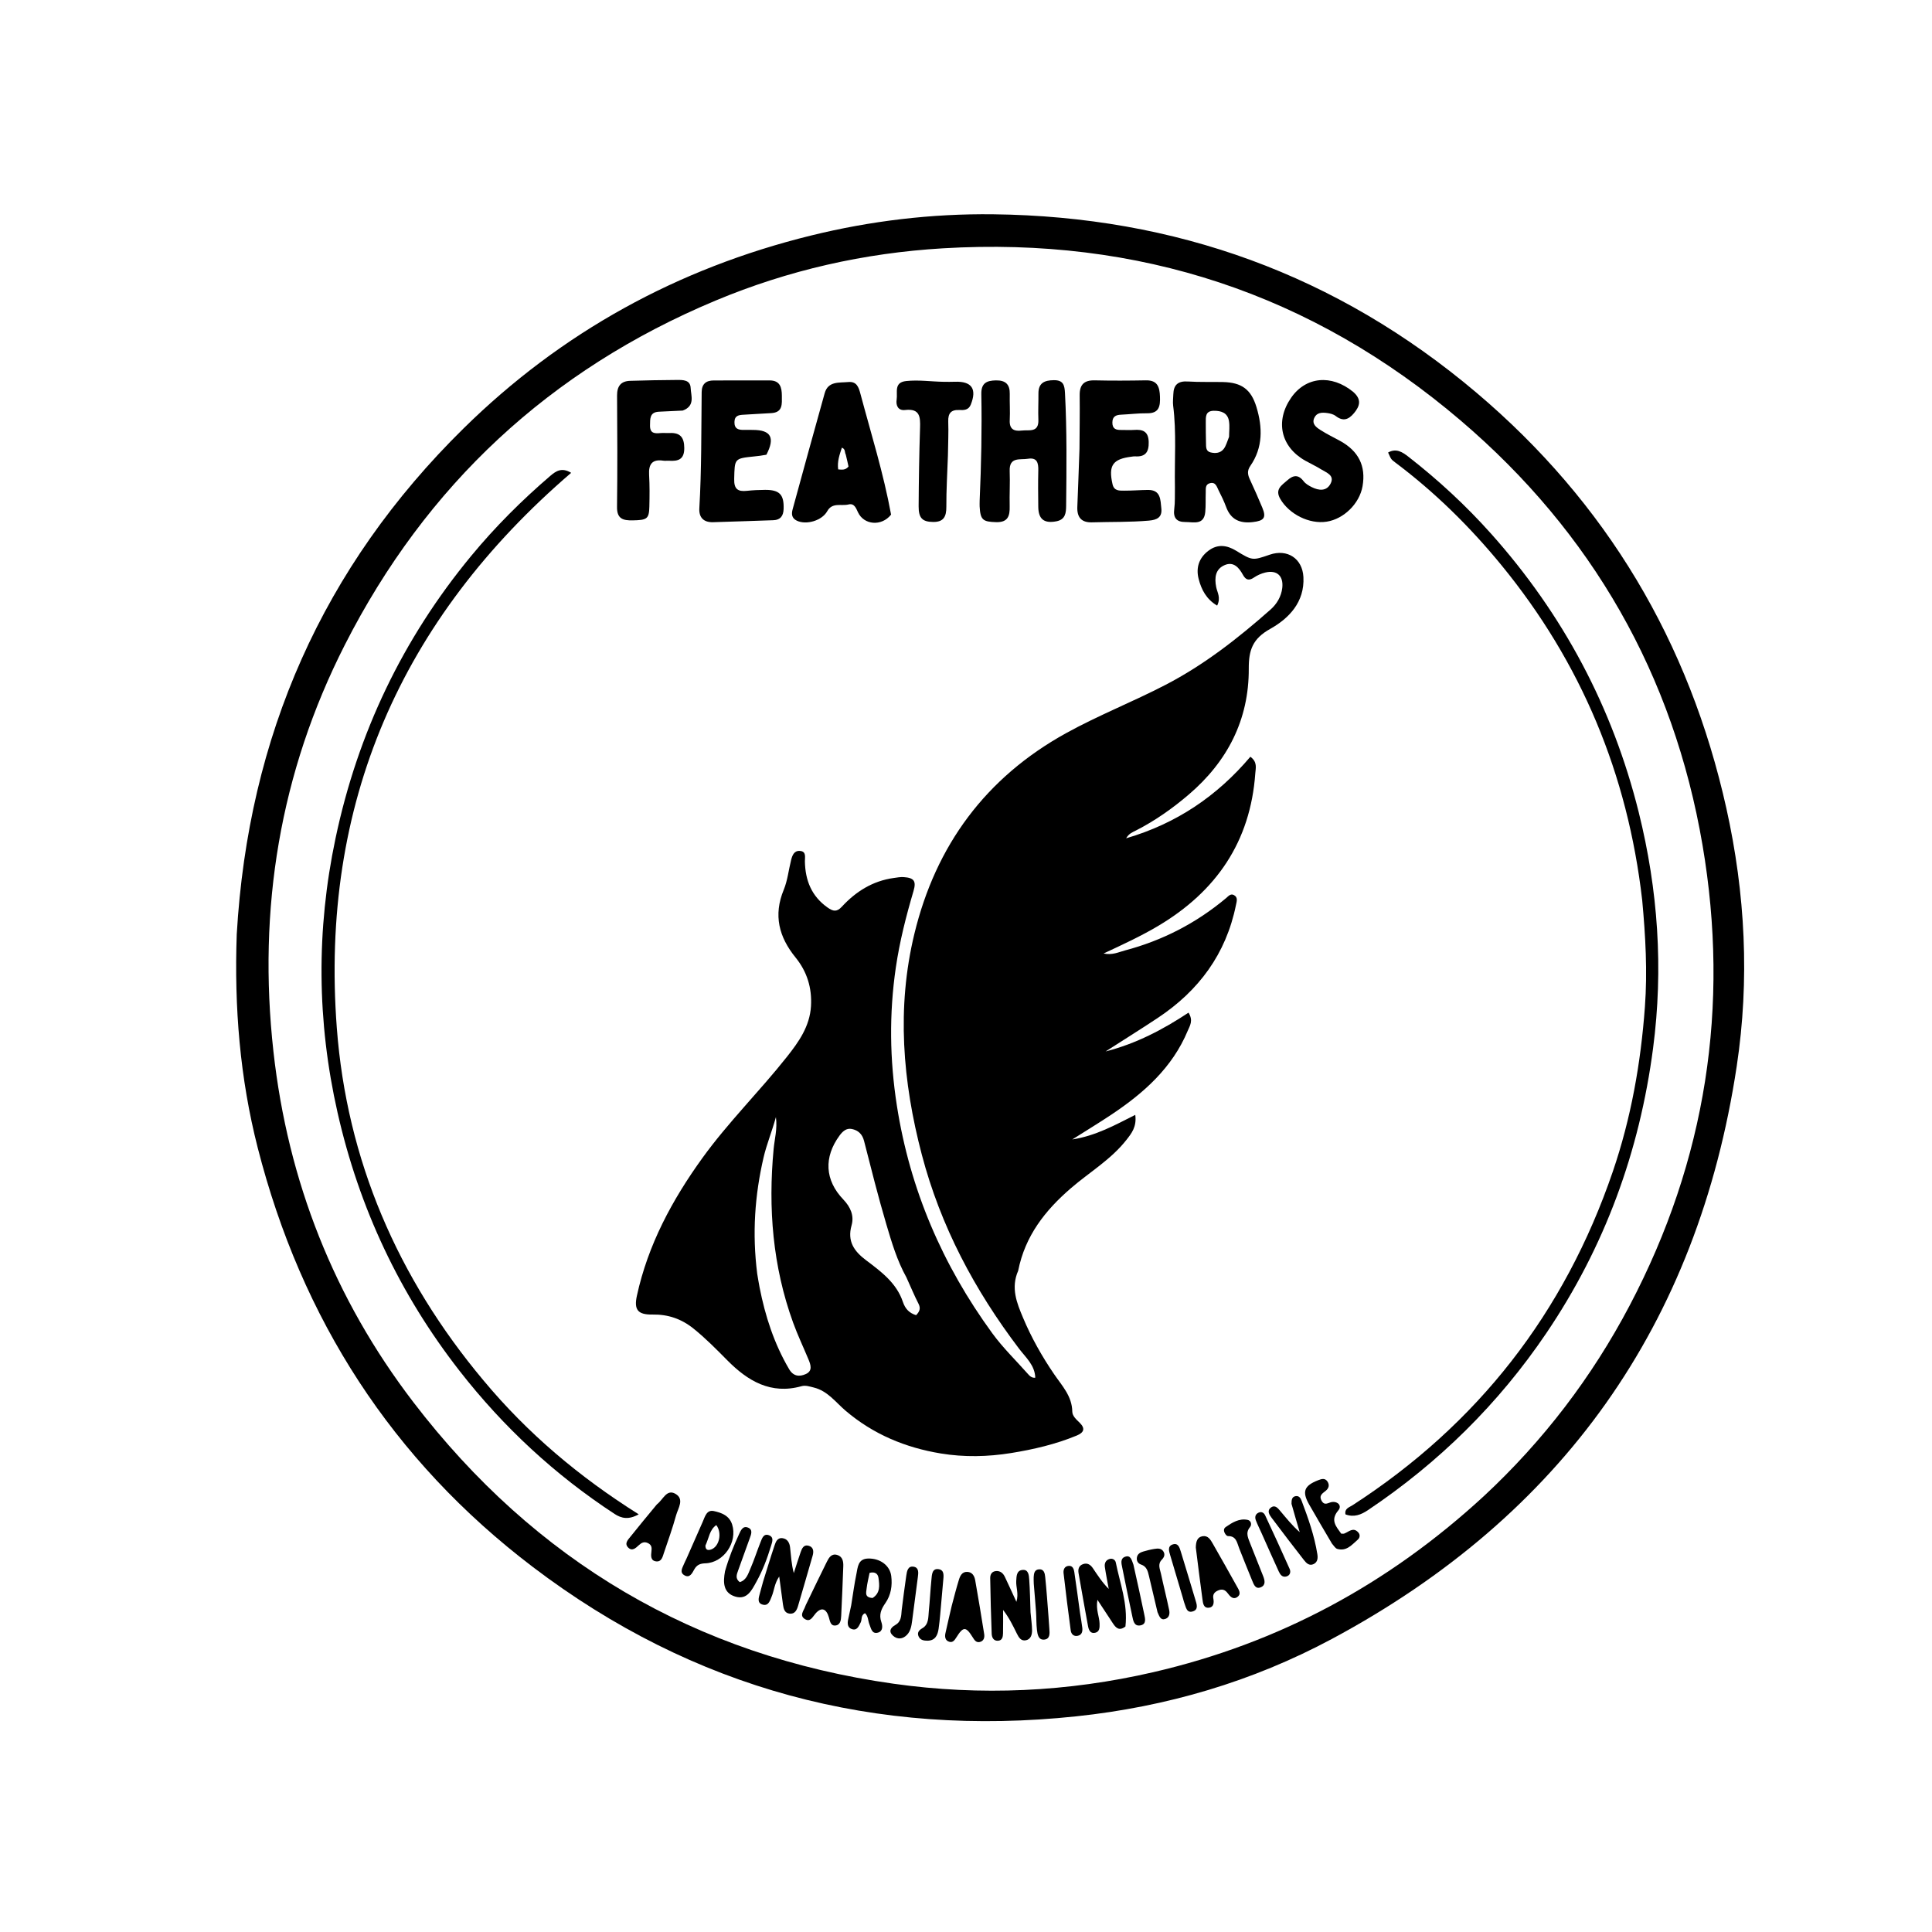 <svg version="1.1" id="Layer_1" xmlns="http://www.w3.org/2000/svg" xmlns:xlink="http://www.w3.org/1999/xlink" x="0px" y="0px"
	 width="100%" viewBox="0 0 848 848" enable-background="new 0 0 848 848" xml:space="preserve">
<path fill="#000000" opacity="1" stroke="none" 
	d="
M103.91,410.114 
	C108.964,323.112 141.623,248.882 203.492,188.016 
	C246.375,145.828 297.377,117.815 355.83,103.414 
	C382.153,96.929 408.874,93.734 435.951,94.054 
	C515.879,94.997 586.873,120.626 647.996,172.315 
	C705.154,220.652 741.516,281.813 757.746,354.806 
	C766.059,392.195 768.01,430.081 762.289,467.996 
	C745.172,581.429 685.597,665.221 584.622,719.355 
	C549.633,738.114 511.992,749.14 472.484,753.329 
	C384.409,762.668 304.412,741.375 233.867,687.78 
	C172.122,640.87 132.306,578.906 113.117,503.777 
	C105.309,473.209 102.785,442.072 103.91,410.114 
M651.239,656.737 
	C677.363,632.459 698.732,604.493 715.317,572.969 
	C748.823,509.285 759.328,441.629 747.277,370.945 
	C734.537,296.226 698.764,233.727 641.152,184.602 
	C575.827,128.901 499.76,103.877 413.86,108.99 
	C379.265,111.049 345.996,118.587 314.082,131.932 
	C241.362,162.341 187.048,212.891 151.372,283.017 
	C122.804,339.172 113.08,398.989 120.015,461.512 
	C126.334,518.478 146.696,570.102 181.498,615.531 
	C234.841,685.162 305.117,726.75 392.189,739.024 
	C430.467,744.419 468.605,742.658 506.316,733.935 
	C561.262,721.224 609.282,695.401 651.239,656.737 
z"/>
<path fill="#000000" opacity="1" stroke="none" 
	d="
M446.899,557.762 
	C443.587,565.317 446.332,571.951 449.017,578.35 
	C452.694,587.112 457.364,595.401 462.747,603.263 
	C466.193,608.298 470.558,612.832 470.65,619.59 
	C470.677,621.555 472.477,623.076 473.913,624.492 
	C476.5,627.044 475.697,628.812 472.638,630.081 
	C463.362,633.929 453.596,636.193 443.781,637.778 
	C433.604,639.421 423.188,639.649 412.951,637.964 
	C397.406,635.406 383.288,629.544 371.128,619.184 
	C366.774,615.474 363.254,610.498 357.194,609.017 
	C355.391,608.576 353.581,607.934 351.798,608.434 
	C338.317,612.211 328.193,606.107 319.29,597.127 
	C314.477,592.274 309.735,587.43 304.381,583.134 
	C299.029,578.841 293.2,576.87 286.4,576.985 
	C279.957,577.094 278.205,574.902 279.546,568.741 
	C284.417,546.366 295.004,526.698 308.277,508.304 
	C319.604,492.607 333.423,478.997 345.403,463.861 
	C350.553,457.356 355.414,450.538 355.958,441.666 
	C356.452,433.602 354.208,426.445 349.197,420.276 
	C341.88,411.267 339.396,401.709 343.996,390.554 
	C345.687,386.452 346.14,381.847 347.236,377.49 
	C347.736,375.5 348.514,373.362 350.988,373.482 
	C354.056,373.631 353.249,376.275 353.286,378.104 
	C353.457,386.405 356.162,393.323 363.216,398.316 
	C365.706,400.079 367.308,400.359 369.524,397.956 
	C375.673,391.291 383.054,386.662 392.226,385.375 
	C393.7,385.168 395.206,384.884 396.674,384.984 
	C401.227,385.292 402.241,386.758 400.955,391.113 
	C397.702,402.134 394.88,413.212 393.205,424.636 
	C390.231,444.926 390.51,465.086 393.662,485.302 
	C399.398,522.082 413.665,555.234 435.562,585.234 
	C440.205,591.594 445.843,597.036 451.027,602.895 
	C451.847,603.822 452.794,604.902 454.409,604.708 
	C454.222,599.192 450.21,595.82 447.284,591.963 
	C427.749,566.209 412.854,538.215 404.596,506.764 
	C396.169,474.67 393.5,442.316 401.332,409.915 
	C410.709,371.119 432.61,341.297 467.977,321.774 
	C482.156,313.947 497.224,308.045 511.573,300.602 
	C528.561,291.79 543.452,280.127 557.683,267.537 
	C560.42,265.116 562.374,261.864 562.818,258.05 
	C563.431,252.778 560.436,250.044 555.322,251.302 
	C553.58,251.73 551.827,252.508 550.348,253.519 
	C548.086,255.065 546.728,254.456 545.536,252.275 
	C543.83,249.152 541.458,246.4 537.635,247.992 
	C533.446,249.737 532.989,253.523 533.822,257.719 
	C534.285,260.048 535.948,262.336 534.236,265.812 
	C529.516,263.043 527.321,258.817 526.109,254.089 
	C524.845,249.154 526.282,244.822 530.45,241.7 
	C534.438,238.713 538.493,239.246 542.565,241.731 
	C549.726,246.103 549.747,246.069 557.3,243.468 
	C565.051,240.799 571.674,245.145 572.1,253.283 
	C572.677,264.306 565.702,271.457 557.503,276.045 
	C549.827,280.34 548.075,285.299 548.115,293.435 
	C548.225,315.915 538.74,334.271 521.713,348.797 
	C514.596,354.869 506.995,360.23 498.638,364.5 
	C497.22,365.225 495.552,365.773 494.285,367.947 
	C516.468,361.472 534.276,349.335 548.816,332.152 
	C552.001,334.484 551.143,337.133 550.978,339.447 
	C548.843,369.455 533.846,391.273 508.318,406.429 
	C500.873,410.849 493.038,414.481 484.378,418.514 
	C488.303,419.319 490.947,417.917 493.673,417.198 
	C510.19,412.842 525.018,405.202 538.123,394.234 
	C539.127,393.394 540.118,392.089 541.569,392.853 
	C543.489,393.863 542.811,395.656 542.479,397.293 
	C538.134,418.728 526.141,434.879 508.138,446.816 
	C500.707,451.744 493.137,456.463 485.273,461.507 
	C498.712,458.076 510.478,451.876 521.674,444.475 
	C523.868,448.016 522.23,450.247 521.325,452.419 
	C514.565,468.639 502.08,479.715 487.892,489.184 
	C482.435,492.826 476.817,496.226 470.654,500.128 
	C480.963,498.533 489.32,493.86 498.297,489.341 
	C498.989,494.628 496.645,497.47 494.438,500.294 
	C487.671,508.952 478.173,514.502 470.001,521.562 
	C458.78,531.255 449.95,542.4 446.899,557.762 
M397.835,560.654 
	C393.759,553.328 391.384,545.318 389.032,537.372 
	C385.446,525.258 382.376,512.988 379.244,500.744 
	C378.474,497.735 376.632,496.103 373.877,495.539 
	C371.479,495.048 369.815,496.617 368.479,498.442 
	C361.535,507.923 362.012,517.989 370.151,526.485 
	C373.333,529.807 374.965,533.617 373.779,537.818 
	C371.792,544.855 374.91,549.21 380.103,553.121 
	C386.727,558.111 393.509,563.117 396.297,571.427 
	C397.354,574.578 399.163,576.344 402.1,577.268 
	C403.655,575.654 404.203,574.263 403.142,572.215 
	C401.31,568.677 399.815,564.964 397.835,560.654 
M332.361,559.089 
	C332.699,561.058 332.999,563.034 333.383,564.994 
	C335.862,577.659 339.787,589.792 346.38,600.987 
	C348.238,604.141 350.872,604.349 353.637,603.126 
	C356.769,601.74 355.859,599.08 354.859,596.677 
	C352.623,591.297 350.106,586.022 348.122,580.552 
	C339.151,555.825 337.111,530.31 339.569,504.263 
	C339.982,499.893 341.261,495.548 340.568,490.317 
	C338.799,496.783 336.485,502.252 335.131,508.11 
	C331.301,524.68 330.111,541.324 332.361,559.089 
z"/>
<path fill="#000000" opacity="1" stroke="none" 
	d="
M212.169,605.847 
	C231.603,629.185 254.295,648.292 280.352,664.673 
	C275.924,667.133 272.806,666.498 269.743,664.495 
	C243.562,647.37 220.934,626.358 201.718,601.724 
	C175.39,567.972 157.623,530.144 148.165,488.366 
	C139.089,448.273 138.776,408.206 147.269,367.968 
	C157.021,321.757 176.747,280.42 206.81,244.013 
	C217.34,231.261 229,219.616 241.554,208.86 
	C244.04,206.731 246.616,205.038 250.691,207.537 
	C175.854,271.824 140.413,353.028 147.833,451.17 
	C152.215,509.132 174.451,560.8 212.169,605.847 
z"/>
<path fill="#000000" opacity="1" stroke="none" 
	d="
M720.801,395.127 
	C714.449,339.794 694.041,290.84 659.01,248.063 
	C645.233,231.24 629.834,216.074 612.416,203.003 
	C610.573,201.62 610.592,201.595 609.269,198.617 
	C612.846,196.603 615.578,198.437 618.224,200.499 
	C631.269,210.665 643.385,221.856 654.399,234.177 
	C686.085,269.622 707.836,310.486 719.287,356.567 
	C727.742,390.59 730.162,425.065 725.574,460.093 
	C719.621,505.533 704.355,547.279 678.696,585.19 
	C657.714,616.191 631.497,641.99 600.41,662.844 
	C597.386,664.873 594.255,666.093 590.563,664.7 
	C590.058,662.129 592.206,661.619 593.614,660.709 
	C648.66,625.124 686.697,576.243 707.884,514.275 
	C715.898,490.837 720.183,466.649 721.989,441.943 
	C723.124,426.413 722.273,411.007 720.801,395.127 
z"/>
<path fill="#000000" opacity="1" stroke="none" 
	d="
M515.7,213.939 
	C515.473,201.645 516.431,189.817 514.92,178.035 
	C514.711,176.403 514.957,174.712 514.999,173.048 
	C515.105,168.902 517.089,167.172 521.35,167.444 
	C526.493,167.774 531.668,167.572 536.827,167.69 
	C544.925,167.874 549.114,170.868 551.479,178.639 
	C554.195,187.568 554.385,196.414 548.809,204.48 
	C547.312,206.646 547.632,208.367 548.609,210.461 
	C550.508,214.529 552.308,218.645 554.043,222.786 
	C555.914,227.246 554.82,228.584 549.9,229.157 
	C544.193,229.822 540.207,228.086 538.154,222.469 
	C537.243,219.976 536.056,217.575 534.857,215.201 
	C534.077,213.654 533.6,211.434 531.076,212.08 
	C528.884,212.641 529.287,214.611 529.229,216.216 
	C529.126,219.043 529.284,221.89 529.02,224.7 
	C528.459,230.665 523.859,229.111 520.244,229.126 
	C516.482,229.142 514.869,227.338 515.405,223.403 
	C515.807,220.453 515.621,217.423 515.7,213.939 
M539.467,191.725 
	C539.477,189.419 539.797,187.061 539.425,184.818 
	C538.826,181.207 536.074,180.263 532.763,180.304 
	C528.989,180.351 529.247,183.034 529.248,185.548 
	C529.249,188.525 529.264,191.504 529.343,194.481 
	C529.386,196.11 529.206,198.027 531.308,198.557 
	C533.488,199.107 535.742,198.903 537.174,196.964 
	C538.127,195.673 538.565,194.001 539.467,191.725 
z"/>
<path fill="#000000" opacity="1" stroke="none" 
	d="
M336.388,199.593 
	C334.354,199.983 332.703,200.167 331.05,200.338 
	C322.236,201.249 322.48,201.254 322.256,210.256 
	C322.146,214.658 323.846,215.869 327.807,215.44 
	C330.452,215.153 333.126,215.028 335.787,215.013 
	C342.176,214.976 344.179,217.08 343.944,223.464 
	C343.838,226.331 342.632,228.229 339.458,228.331 
	C330.636,228.615 321.816,228.963 312.993,229.204 
	C308.875,229.317 306.715,227.2 306.958,223.059 
	C307.953,206.084 307.787,189.089 307.978,172.099 
	C308.018,168.547 309.877,166.989 313.311,166.991 
	C321.476,166.997 329.641,166.964 337.805,166.974 
	C342.392,166.979 343.171,170.033 343.177,173.731 
	C343.182,177.275 343.712,181.074 338.432,181.33 
	C334.443,181.524 330.458,181.822 326.468,182.026 
	C324.34,182.135 322.448,182.345 322.368,185.19 
	C322.282,188.268 324.15,188.75 326.591,188.688 
	C327.923,188.655 329.257,188.699 330.59,188.705 
	C338.359,188.74 340.294,192.084 336.388,199.593 
z"/>
<path fill="#000000" opacity="1" stroke="none" 
	d="
M473.81,196.995 
	C473.852,188.83 473.991,181.163 473.897,173.498 
	C473.84,168.856 475.802,166.838 480.506,166.947 
	C488.001,167.12 495.505,167.082 503.002,166.942 
	C508.124,166.846 508.992,169.977 509.138,174.087 
	C509.284,178.168 508.874,181.457 503.52,181.398 
	C499.7,181.356 495.875,181.841 492.049,182.014 
	C489.743,182.118 488.241,182.836 488.246,185.514 
	C488.251,188.336 489.948,188.768 492.195,188.721 
	C494.027,188.683 495.871,188.853 497.693,188.71 
	C501.587,188.404 504.066,189.316 504.192,193.98 
	C504.313,198.435 502.751,200.62 498.178,200.306 
	C497.687,200.273 497.183,200.382 496.687,200.443 
	C488.355,201.466 486.448,204.302 488.315,212.536 
	C488.994,215.535 491.285,215.346 493.377,215.36 
	C496.871,215.382 500.366,215.082 503.862,215.043 
	C509.54,214.981 509.327,219.403 509.737,223.136 
	C510.168,227.06 507.872,228.194 504.282,228.509 
	C495.962,229.24 487.63,229.015 479.305,229.269 
	C474.594,229.412 472.677,226.982 472.866,222.453 
	C473.213,214.135 473.498,205.814 473.81,196.995 
z"/>
<path fill="#000000" opacity="1" stroke="none" 
	d="
M429.994,219.827 
	C430.688,203.899 431.019,188.433 430.726,172.967 
	C430.634,168.145 433.066,167.022 437.178,166.961 
	C441.404,166.899 443.304,168.749 443.208,172.953 
	C443.122,176.777 443.4,180.615 443.2,184.431 
	C442.991,188.427 445.105,189.389 448.455,188.98 
	C451.625,188.592 456,190.07 455.766,184.225 
	C455.613,180.405 455.825,176.572 455.793,172.746 
	C455.754,168.079 458.442,166.904 462.573,166.87 
	C466.773,166.835 467.267,169.105 467.451,172.596 
	C468.318,189.058 468.125,205.522 467.951,221.988 
	C467.919,225.034 467.683,228.038 463.669,228.811 
	C458.333,229.838 455.781,227.936 455.723,222.489 
	C455.666,217.165 455.595,211.837 455.731,206.516 
	C455.815,203.212 455.242,200.697 451.171,201.365 
	C447.761,201.924 442.93,200.384 443.177,206.736 
	C443.377,211.885 443.044,217.053 443.171,222.208 
	C443.275,226.443 442.44,229.328 437.226,229.184 
	C431.402,229.023 430.314,228.235 429.988,222.295 
	C429.952,221.632 429.986,220.965 429.994,219.827 
z"/>
<path fill="#000000" opacity="1" stroke="none" 
	d="
M391.115,225.88 
	C386.912,231.178 379.162,230.43 376.582,224.846 
	C375.715,222.967 374.932,220.796 372.441,221.421 
	C369.29,222.213 365.322,220.359 363.088,224.384 
	C360.79,228.526 353.9,230.53 349.756,228.541 
	C347.436,227.428 347.346,225.572 347.918,223.49 
	C352.581,206.512 357.204,189.522 361.975,172.575 
	C363.479,167.23 368.283,168.061 372.301,167.686 
	C376.052,167.336 376.886,169.945 377.675,172.902 
	C382.337,190.378 387.776,207.653 391.115,225.88 
M371.227,199.515 
	C370.667,198.592 371.191,197.123 369.52,196.488 
	C368.497,199.579 367.425,202.565 367.897,206.03 
	C369.65,206.184 371.099,206.4 372.431,204.771 
	C372.125,203.359 371.781,201.768 371.227,199.515 
z"/>
<path fill="#000000" opacity="1" stroke="none" 
	d="
M593.966,172.02 
	C597.662,175.261 596.976,178.134 594.318,181.321 
	C591.85,184.28 589.465,185.051 586.224,182.559 
	C585.235,181.798 583.794,181.453 582.512,181.284 
	C580.327,180.997 577.991,180.982 576.877,183.399 
	C575.662,186.034 577.697,187.522 579.453,188.661 
	C582.238,190.468 585.257,191.912 588.176,193.512 
	C596.329,197.979 599.598,204.57 598.052,213.421 
	C596.727,221.009 589.881,227.779 582.331,228.97 
	C574.692,230.174 565.823,225.683 561.94,218.984 
	C559.477,214.734 562.568,213.013 565.044,210.814 
	C567.593,208.551 569.837,208.145 572.173,211.202 
	C573.036,212.332 574.442,213.156 575.755,213.81 
	C578.875,215.367 582.292,215.722 584.051,212.224 
	C585.874,208.598 582.211,207.467 579.94,206.044 
	C577.686,204.631 575.249,203.515 572.925,202.21 
	C562.15,196.163 559.607,184.869 566.691,174.604 
	C573.089,165.334 584.341,164.15 593.966,172.02 
z"/>
<path fill="#000000" opacity="1" stroke="none" 
	d="
M299.668,180.208 
	C295.896,180.411 292.578,180.556 289.26,180.705 
	C285.134,180.889 285.356,183.763 285.311,186.738 
	C285.257,190.3 287.364,190.318 289.925,190.083 
	C291.243,189.962 292.585,190.13 293.912,190.065 
	C298.591,189.837 300.323,191.996 300.343,196.684 
	C300.363,201.753 297.607,202.481 293.633,202.231 
	C292.805,202.179 291.955,202.323 291.142,202.2 
	C286.224,201.456 284.64,203.783 284.906,208.42 
	C285.173,213.061 285.133,217.73 285.018,222.382 
	C284.885,227.773 283.978,228.283 277.725,228.401 
	C273.487,228.48 270.76,227.771 270.827,222.51 
	C271.034,206.217 270.961,189.92 270.845,173.625 
	C270.815,169.498 272.516,167.283 276.587,167.153 
	C283.396,166.935 290.209,166.822 297.021,166.772 
	C299.683,166.753 302.986,166.668 303.142,170.263 
	C303.292,173.728 305.231,178.147 299.668,180.208 
z"/>
<path fill="#000000" opacity="1" stroke="none" 
	d="
M416.065,199.997 
	C415.797,207.811 415.336,215.127 415.374,222.441 
	C415.396,226.7 414.227,229.158 409.569,229.101 
	C404.923,229.044 403.18,227.472 403.211,222.232 
	C403.28,210.766 403.453,199.298 403.831,187.839 
	C403.991,183.001 403.801,179.206 397.256,179.963 
	C394.31,180.303 393.131,178.119 393.564,175.351 
	C394.053,172.229 392.221,167.84 397.726,167.25 
	C403.227,166.66 408.693,167.494 414.177,167.584 
	C415.841,167.611 417.508,167.617 419.17,167.559 
	C426.525,167.3 428.864,170.727 426.089,177.617 
	C425.121,180.02 423.094,180.061 421.107,179.963 
	C417.443,179.781 416.08,181.382 416.208,185.021 
	C416.377,189.839 416.142,194.672 416.065,199.997 
z"/>
<path fill="#000000" opacity="1" stroke="none" 
	d="
M493.98,713.908 
	C491.225,716.038 489.779,714.489 488.483,712.528 
	C486.413,709.395 484.357,706.252 481.685,702.185 
	C480.929,706.604 482.545,709.528 482.629,712.59 
	C482.677,714.32 482.707,716.209 480.678,716.667 
	C478.48,717.164 477.847,715.304 477.538,713.635 
	C476.116,705.95 474.759,698.254 473.415,690.555 
	C473.102,688.763 473.473,687.175 475.427,686.512 
	C477.324,685.868 478.688,686.844 479.679,688.305 
	C481.786,691.414 483.799,694.587 486.65,697.416 
	C486.072,694.222 485.422,691.038 484.948,687.829 
	C484.713,686.235 485.254,684.796 486.978,684.274 
	C488.325,683.867 489.512,684.647 489.743,685.799 
	C491.594,695.005 495.093,703.956 493.98,713.908 
z"/>
<path fill="#000000" opacity="1" stroke="none" 
	d="
M334.961,694.124 
	C336.674,688.668 338.203,683.572 339.899,678.532 
	C340.465,676.851 341.136,674.801 343.545,675.157 
	C345.67,675.471 346.564,677.272 346.779,679.129 
	C347.211,682.853 347.364,686.608 348.418,690.464 
	C349.409,687.409 350.347,684.335 351.413,681.306 
	C351.967,679.733 352.714,677.891 354.821,678.432 
	C357.053,679.006 357.26,680.855 356.679,682.853 
	C354.546,690.195 352.452,697.549 350.282,704.88 
	C349.749,706.681 348.906,708.502 346.605,708.265 
	C344.312,708.029 343.921,706.061 343.658,704.208 
	C343.123,700.449 342.644,696.682 342.015,691.966 
	C339.883,695.111 339.817,698.091 338.743,700.655 
	C337.988,702.456 337.38,704.981 334.834,704.326 
	C332.121,703.628 333.038,701.244 333.538,699.319 
	C333.955,697.71 334.406,696.11 334.961,694.124 
z"/>
<path fill="#000000" opacity="1" stroke="none" 
	d="
M452.32,707.673 
	C452.572,710.618 452.973,713.097 452.995,715.58 
	C453.011,717.429 452.501,719.446 450.376,719.938 
	C448.155,720.453 447.141,718.682 446.307,716.992 
	C444.578,713.492 442.885,709.973 440.278,706.649 
	C440.278,710.068 440.337,713.488 440.251,716.904 
	C440.213,718.416 439.956,720.096 437.946,720.165 
	C435.999,720.232 435.335,718.577 435.277,717.124 
	C434.954,708.991 434.767,700.851 434.623,692.711 
	C434.595,691.109 435.293,689.724 437.174,689.578 
	C439.091,689.43 440.307,690.539 441.071,692.149 
	C442.68,695.541 444.228,698.962 446.128,703.081 
	C447.224,699.376 445.871,696.664 446.05,693.914 
	C446.181,691.91 446.139,689.457 448.607,689.104 
	C451.452,688.696 451.605,691.378 451.746,693.247 
	C452.095,697.889 452.139,702.553 452.32,707.673 
z"/>
<path fill="#000000" opacity="1" stroke="none" 
	d="
M373.614,704.598 
	C374.4,699.755 374.976,695.301 375.885,690.915 
	C376.498,687.957 376.527,684.228 380.951,684.079 
	C386.265,683.899 390.596,687.121 391.183,691.715 
	C391.725,695.961 391.063,700.129 388.607,703.646 
	C386.765,706.282 385.717,708.721 386.837,711.93 
	C387.454,713.7 387.554,715.997 385.364,716.599 
	C382.684,717.337 382.339,714.778 381.606,712.959 
	C380.958,711.348 381.114,709.361 379.659,708.056 
	C377.739,709.011 378.433,710.845 377.78,712.106 
	C376.937,713.735 376.256,715.819 373.901,715.052 
	C372.025,714.44 371.872,712.635 372.267,710.857 
	C372.7,708.911 373.12,706.963 373.614,704.598 
M383.01,701.389 
	C386.433,699.215 386.046,695.841 385.591,692.591 
	C385.337,690.782 384.105,689.739 381.675,690.369 
	C381.234,692.625 380.62,694.986 380.357,697.386 
	C380.178,699.018 379.445,701.205 383.01,701.389 
z"/>
<path fill="#000000" opacity="1" stroke="none" 
	d="
M288.316,660.312 
	C291.057,658.249 292.566,653.455 296.436,655.657 
	C300.537,657.99 297.609,661.99 296.754,665.102 
	C295.218,670.694 293.239,676.166 291.39,681.67 
	C290.82,683.367 290.364,685.581 288.024,685.33 
	C285.534,685.063 285.693,682.86 285.923,681.036 
	C286.127,679.421 286.104,678.113 284.383,677.298 
	C282.734,676.517 281.58,677.125 280.383,678.235 
	C279.048,679.473 277.463,681.043 275.697,679.228 
	C273.945,677.427 275.668,675.807 276.744,674.453 
	C280.458,669.778 284.289,665.194 288.316,660.312 
z"/>
<path fill="#000000" opacity="1" stroke="none" 
	d="
M417.724,704.88 
	C418.801,700.785 419.756,697.081 420.879,693.429 
	C421.423,691.66 422.273,689.849 424.545,689.934 
	C426.759,690.016 427.707,691.739 428.037,693.602 
	C429.429,701.454 430.731,709.323 431.979,717.2 
	C432.224,718.751 431.821,720.331 429.996,720.721 
	C428.436,721.054 427.678,719.836 426.948,718.659 
	C423.953,713.832 422.815,713.83 419.764,718.703 
	C419.008,719.911 418.211,721.065 416.671,720.619 
	C414.884,720.102 414.631,718.474 414.953,716.945 
	C415.773,713.043 416.755,709.175 417.724,704.88 
z"/>
<path fill="#000000" opacity="1" stroke="none" 
	d="
M354.242,703.336 
	C357.243,697.159 360.024,691.294 362.928,685.492 
	C363.821,683.707 364.965,681.755 367.469,682.501 
	C369.784,683.19 370.212,685.298 370.143,687.359 
	C369.897,694.674 369.556,701.986 369.218,709.298 
	C369.13,711.187 368.815,713.348 366.559,713.482 
	C364.515,713.604 364.286,711.506 363.815,709.886 
	C362.679,705.987 360.544,705.327 358.041,708.106 
	C356.741,709.55 355.759,712.058 353.402,710.714 
	C350.638,709.139 352.851,706.945 353.454,705.038 
	C353.603,704.565 353.861,704.127 354.242,703.336 
z"/>
<path fill="#000000" opacity="1" stroke="none" 
	d="
M524.874,679.258 
	C524.918,676.688 525.444,674.68 527.847,674.279 
	C530.244,673.879 531.342,675.835 532.335,677.573 
	C535.878,683.775 539.394,689.993 542.864,696.236 
	C543.727,697.79 545.086,699.68 542.947,701.06 
	C541.149,702.22 539.84,700.602 538.841,699.277 
	C537.651,697.697 536.363,697.316 534.535,698.145 
	C532.923,698.877 532.243,699.932 532.571,701.675 
	C532.905,703.448 532.736,705.393 530.713,705.654 
	C528.234,705.973 528.017,703.696 527.775,701.894 
	C526.781,694.495 525.838,687.09 524.874,679.258 
z"/>
<path fill="#000000" opacity="1" stroke="none" 
	d="
M318.23,689.632 
	C319.905,683.773 322.015,678.527 324.39,673.388 
	C325.15,671.744 326.031,669.593 328.296,670.489 
	C330.619,671.409 329.669,673.537 329.059,675.253 
	C327.388,679.955 325.638,684.628 323.98,689.334 
	C323.384,691.027 322.583,692.826 324.697,694.432 
	C327.608,693.584 328.357,690.836 329.361,688.534 
	C331.021,684.728 332.272,680.746 333.814,676.885 
	C334.469,675.245 335.152,672.94 337.536,673.861 
	C339.86,674.758 338.905,676.921 338.385,678.642 
	C336.744,684.07 334.735,689.38 331.979,694.326 
	C329.991,697.894 327.951,702.386 322.676,700.761 
	C317.419,699.141 317.314,694.609 318.23,689.632 
z"/>
<path fill="#000000" opacity="1" stroke="none" 
	d="
M301.246,684.275 
	C303.754,678.608 306.079,673.273 308.437,667.953 
	C309.43,665.712 310.144,662.565 313.303,663.24 
	C316.626,663.951 320.089,665.179 321.346,669.116 
	C323.821,676.867 317.7,685.931 309.596,686.175 
	C307.329,686.244 305.862,686.843 304.744,688.831 
	C303.809,690.492 302.749,692.902 300.265,691.346 
	C298.211,690.059 299.563,688.083 300.237,686.423 
	C300.487,685.808 300.794,685.215 301.246,684.275 
M309.626,678.387 
	C309.615,680.269 310.642,680.646 312.196,680.08 
	C315.721,678.795 317.031,672.839 314.401,669.396 
	C311.441,671.419 311.24,674.935 309.626,678.387 
z"/>
<path fill="#000000" opacity="1" stroke="none" 
	d="
M566.873,660.07 
	C566.851,658.27 567.081,656.91 568.774,656.678 
	C570.193,656.482 570.885,657.592 571.299,658.688 
	C574.185,666.323 576.911,674.014 578.208,682.112 
	C578.474,683.771 578.421,685.591 576.618,686.492 
	C574.699,687.451 573.386,686.098 572.375,684.803 
	C567.556,678.63 562.795,672.411 558.103,666.142 
	C557.132,664.843 556.004,663.094 557.811,661.722 
	C559.641,660.332 560.902,661.98 561.955,663.228 
	C564.616,666.38 567.182,669.611 570.472,672.503 
	C569.288,668.488 568.104,664.473 566.873,660.07 
z"/>
<path fill="#000000" opacity="1" stroke="none" 
	d="
M584.611,677.5 
	C581.141,671.566 577.801,665.992 574.601,660.339 
	C571.388,654.665 572.424,652.094 578.614,649.689 
	C580.102,649.11 581.563,648.674 582.633,650.249 
	C583.614,651.694 583.321,653.116 582.001,654.253 
	C580.646,655.421 578.765,656.254 580.052,658.654 
	C581.419,661.202 583.111,659.398 584.776,659.251 
	C587.49,659.012 588.981,661.101 587.442,662.907 
	C583.711,667.281 586.527,670.069 588.685,673.156 
	C589.301,673.156 589.657,673.245 589.946,673.142 
	C591.992,672.412 593.939,670.097 596.19,672.627 
	C597.089,673.637 596.907,674.959 595.95,675.793 
	C593.367,678.04 591.005,681.042 586.937,679.84 
	C586.1,679.593 585.508,678.518 584.611,677.5 
z"/>
<path fill="#000000" opacity="1" stroke="none" 
	d="
M508.056,707.607 
	C506.736,702.062 505.552,696.897 504.308,691.746 
	C503.803,689.654 503.342,687.544 500.842,686.714 
	C499.458,686.255 498.76,685.054 499.023,683.551 
	C499.286,682.049 500.487,681.381 501.795,681.001 
	C503.385,680.54 505,680.123 506.632,679.864 
	C508.099,679.631 509.697,679.458 510.661,681.003 
	C511.511,682.367 510.91,683.602 509.94,684.594 
	C508.029,686.547 509.127,688.67 509.56,690.69 
	C510.706,696.029 512.058,701.323 513.172,706.667 
	C513.473,708.114 513.315,709.876 511.648,710.526 
	C509.42,711.394 508.878,709.471 508.056,707.607 
z"/>
<path fill="#000000" opacity="1" stroke="none" 
	d="
M548.986,678.089 
	C550.908,682.917 552.704,687.379 554.452,691.86 
	C555.146,693.64 555.625,695.692 553.496,696.647 
	C551.114,697.717 550.342,695.533 549.657,693.887 
	C547.682,689.141 545.818,684.349 543.906,679.577 
	C542.952,677.196 542.695,674.183 539.043,674.232 
	C538.756,674.236 538.391,674.01 538.188,673.78 
	C537.198,672.66 536.739,671.113 537.987,670.255 
	C540.828,668.3 543.888,666.359 547.573,667.102 
	C549.134,667.417 549.569,669.174 548.633,670.311 
	C546.446,672.968 547.976,675.29 548.986,678.089 
z"/>
<path fill="#000000" opacity="1" stroke="none" 
	d="
M395.768,706.78 
	C396.451,701.427 397.059,696.493 397.79,691.577 
	C398.081,689.621 398.47,687.129 401.169,687.69 
	C403.413,688.156 403.098,690.445 402.859,692.289 
	C402.028,698.7 401.193,705.111 400.345,711.519 
	C400.06,713.675 399.679,715.879 398.16,717.505 
	C396.32,719.475 393.934,719.749 391.942,717.935 
	C389.911,716.087 390.878,714.401 393.011,713.227 
	C395.421,711.9 395.583,709.554 395.768,706.78 
z"/>
<path fill="#000000" opacity="1" stroke="none" 
	d="
M413.262,702.052 
	C412.841,706.643 412.564,710.789 411.977,714.891 
	C411.585,717.628 410.552,720.124 407.08,720.143 
	C405.525,720.151 403.981,719.883 403.24,718.355 
	C402.436,716.697 403.284,715.567 404.777,714.705 
	C407.718,713.007 407.401,709.939 407.676,707.21 
	C408.142,702.592 408.357,697.949 408.823,693.331 
	C409.031,691.266 409.038,688.276 412.01,688.75 
	C414.769,689.19 414.125,692.045 413.961,694.163 
	C413.77,696.641 413.507,699.114 413.262,702.052 
z"/>
<path fill="#000000" opacity="1" stroke="none" 
	d="
M453.747,695.119 
	C453.722,693.845 453.656,693.013 453.709,692.189 
	C453.808,690.655 454.027,689.013 455.933,688.825 
	C458.277,688.594 458.602,690.629 458.763,692.175 
	C459.363,697.938 459.753,703.723 460.21,709.5 
	C460.353,711.316 460.441,713.136 460.588,714.952 
	C460.755,717.002 460.919,719.431 458.316,719.66 
	C455.718,719.889 455.376,717.305 455.141,715.384 
	C454.819,712.76 454.925,710.087 454.74,707.443 
	C454.462,703.48 454.091,699.523 453.747,695.119 
z"/>
<path fill="#000000" opacity="1" stroke="none" 
	d="
M497.494,686.79 
	C499.167,694.297 500.761,701.409 502.232,708.547 
	C502.621,710.433 503.328,712.931 500.504,713.428 
	C497.806,713.903 497.406,711.377 496.998,709.487 
	C495.459,702.359 494.05,695.203 492.579,688.061 
	C492.204,686.238 491.62,684.089 493.822,683.297 
	C496.282,682.411 496.725,684.726 497.494,686.79 
z"/>
<path fill="#000000" opacity="1" stroke="none" 
	d="
M474.069,708.085 
	C474.44,710.483 474.808,712.439 475.036,714.41 
	C475.218,715.982 474.953,717.531 473.14,717.972 
	C471.317,718.415 470.183,717.273 469.963,715.646 
	C468.834,707.284 467.787,698.91 466.826,690.528 
	C466.649,688.986 467.216,687.405 469.132,687.294 
	C470.832,687.196 471.34,688.679 471.535,689.972 
	C472.422,695.855 473.192,701.756 474.069,708.085 
z"/>
<path fill="#000000" opacity="1" stroke="none" 
	d="
M519.246,701.57 
	C517.276,694.993 515.43,688.793 513.615,682.584 
	C513.099,680.817 512.376,678.676 514.724,677.893 
	C517.154,677.082 517.754,679.319 518.286,681.045 
	C520.439,688.018 522.523,695.013 524.627,702.002 
	C525.203,703.914 526.169,706.352 523.737,707.22 
	C520.74,708.289 520.539,705.267 519.764,703.385 
	C519.576,702.93 519.507,702.425 519.246,701.57 
z"/>
<path fill="#000000" opacity="1" stroke="none" 
	d="
M553.802,673.098 
	C552.835,670.937 551.931,669.156 551.222,667.301 
	C550.703,665.942 550.942,664.611 552.42,663.933 
	C553.724,663.334 554.783,664 555.309,665.128 
	C558.949,672.941 562.565,680.767 566.06,688.646 
	C566.603,689.869 566.343,691.421 564.722,691.922 
	C562.889,692.488 561.927,691.168 561.289,689.782 
	C558.797,684.357 556.388,678.895 553.802,673.098 
z"/>
</svg>